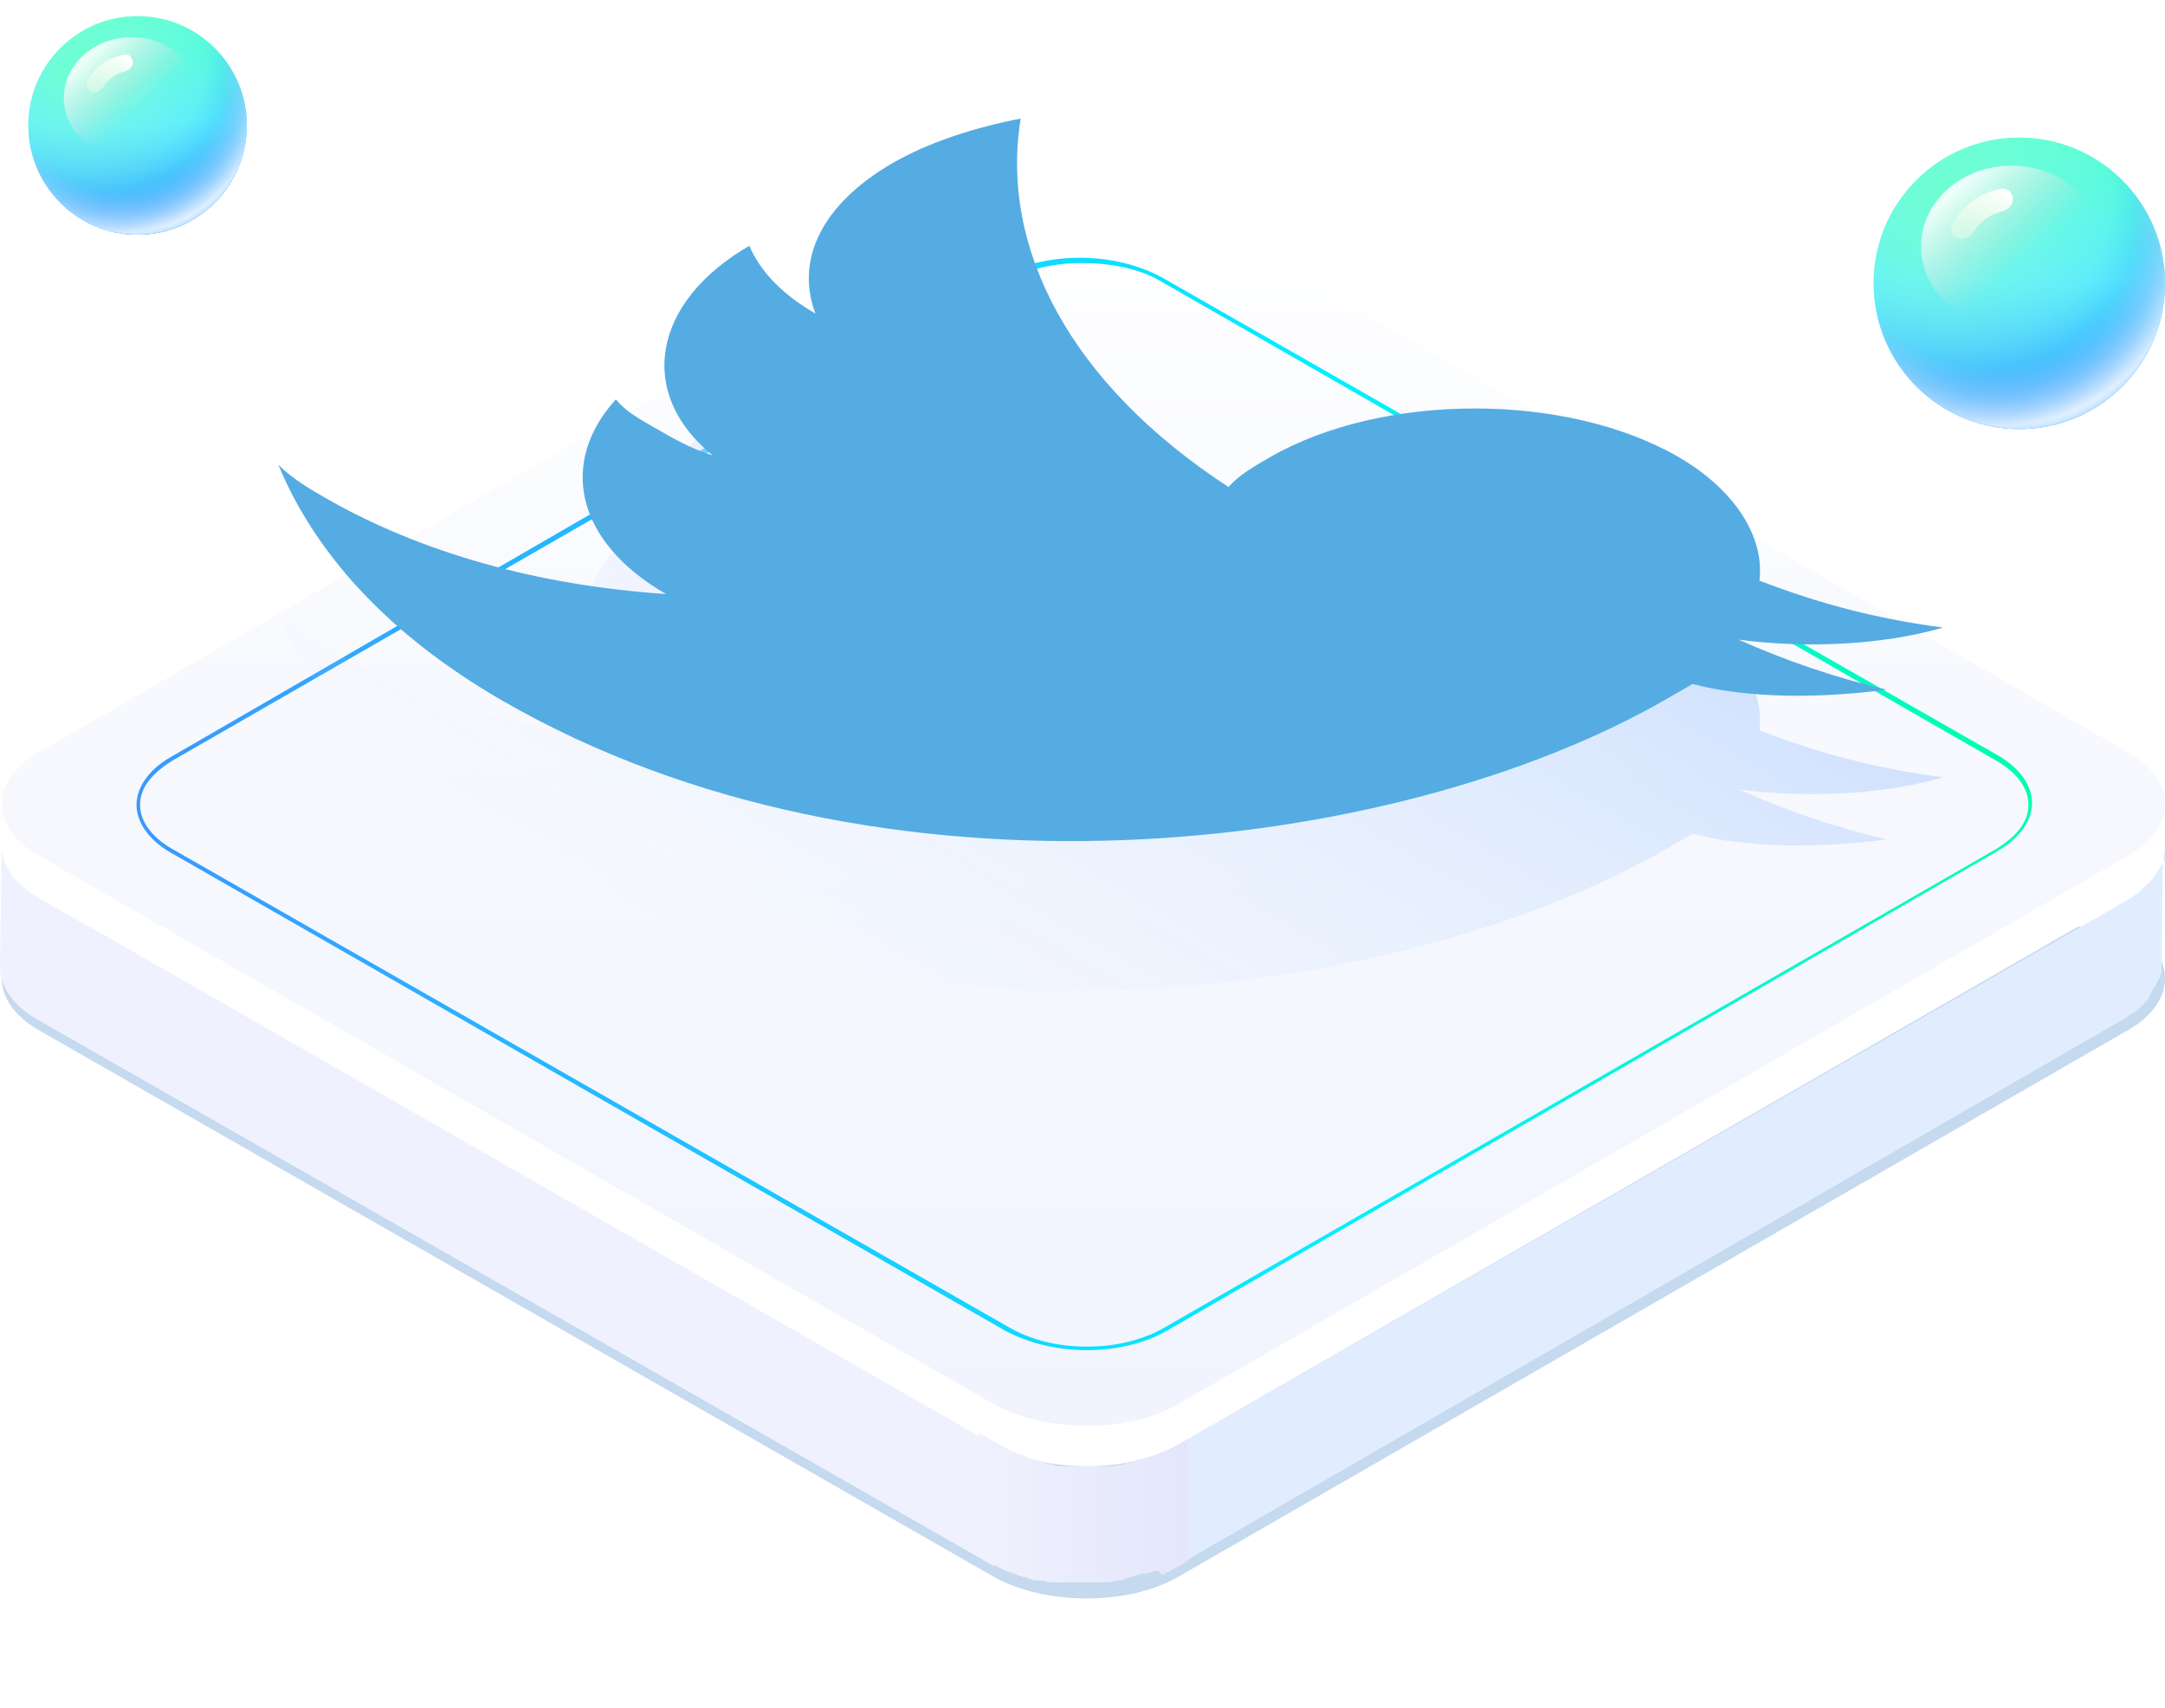 <svg width="535" height="422" viewBox="0 0 535 422" fill="none" xmlns="http://www.w3.org/2000/svg">
<g clip-path="url(#clip0_862_32384)">
<g filter="url(#filter0_f_862_32384)">
<path d="M9.639 254.554C-2.63 247.6 -2.63 235.866 9.639 228.912L244.496 230.215C256.764 223.262 276.92 223.262 289.627 230.215L525.798 228.912C538.066 235.866 538.066 247.6 525.798 254.554L290.941 389.723C278.673 396.677 258.517 396.677 245.81 389.723L9.639 254.554Z" fill="#C5D9EF"/>
</g>
<path d="M535 210.157C535 210.592 535 211.027 535 211.027C535 211.461 535 211.461 535 211.896C535 212.331 535 212.765 534.562 212.765C534.562 213.2 534.562 213.2 534.124 213.634C534.124 214.069 533.686 214.069 533.686 214.504C533.248 214.938 533.248 215.373 532.809 215.808C532.371 216.242 532.371 216.677 531.933 217.111C531.933 217.111 531.933 217.111 531.495 217.546C531.057 217.981 530.619 218.415 530.18 218.85C529.742 219.285 529.304 219.285 529.304 219.719C528.866 220.154 528.866 220.154 528.428 220.588C527.99 221.023 527.551 221.023 527.113 221.458C526.675 221.892 526.237 221.892 525.799 222.327L290.942 357.061L290.504 387.05L525.361 251.447C525.361 251.447 525.799 251.447 525.799 251.012C526.237 251.012 526.237 250.578 526.675 250.578C527.113 250.143 527.551 250.143 527.99 249.708C528.428 249.274 528.428 249.274 528.866 248.839C529.304 248.404 529.742 248.404 529.742 247.97C530.18 247.535 530.619 247.101 531.057 246.666C531.057 246.666 531.057 246.666 531.057 246.231C531.057 245.797 531.495 245.797 531.495 245.362L531.933 244.927C531.933 244.927 531.933 244.927 531.933 244.493C532.371 244.058 532.371 243.624 532.809 243.624C532.809 243.624 532.809 243.624 532.809 243.189C532.809 242.754 533.248 242.754 533.248 242.32C533.248 242.32 533.248 241.885 533.686 241.885C533.686 241.885 533.686 241.885 533.686 241.45C533.686 241.016 533.686 241.016 534.124 240.581V240.147C534.124 239.712 534.124 239.277 534.124 239.277C534.124 238.843 534.124 238.843 534.124 238.408C534.124 238.408 534.124 238.408 534.124 237.973L534.562 207.984C535 209.288 535 209.723 535 210.157Z" fill="#E1EDFF"/>
<path d="M9.64 221.89C3.505 218.413 0.438 213.632 0.438 208.852L0 238.841C0 243.622 3.067 248.402 9.201 251.879L245.811 387.048L246.249 357.059L9.64 221.89Z" fill="#EFF1FE"/>
<path d="M525.798 196.248C538.066 203.202 538.066 214.937 525.798 221.891L290.941 357.059C278.673 364.013 258.517 364.013 245.81 357.059L9.639 221.891C-2.63 214.937 -2.63 203.202 9.639 196.248L244.496 60.645C256.764 53.691 276.92 53.691 289.627 60.645L525.798 196.248Z" fill="white"/>
<path d="M9.639 211.461C-2.63 204.507 -2.63 192.772 9.639 185.818L244.496 50.215C256.764 43.261 276.92 43.261 289.627 50.215L525.798 185.818C538.066 192.772 538.066 204.507 525.798 211.461L290.941 347.064C278.673 354.018 258.517 354.018 245.81 347.064L9.639 211.461Z" fill="url(#paint0_linear_862_32384)"/>
<path d="M268.595 333.589C261.146 333.589 254.136 331.851 248.439 328.809L42.063 210.591C36.805 207.548 33.738 203.202 33.738 198.856C33.738 194.51 36.805 190.163 42.063 187.121L247.125 68.468C252.383 65.426 259.394 63.688 266.842 63.688C274.291 63.688 281.302 65.426 286.998 68.468L493.812 186.686C499.07 189.729 502.137 194.075 502.137 198.421C502.137 202.767 499.07 207.114 493.812 210.156L288.312 328.809C283.054 331.851 276.044 333.589 268.595 333.589ZM267.28 64.991C259.832 64.991 253.259 66.73 248.001 69.772L42.502 187.99C37.682 191.033 34.615 194.51 34.615 198.856C34.615 202.767 37.244 206.679 42.502 209.721L249.316 327.939C254.574 330.982 261.146 332.72 268.595 332.72C276.044 332.72 282.616 330.982 287.874 327.939L493.374 209.721C498.194 206.679 501.261 203.202 501.261 198.856C501.261 194.944 498.632 191.033 493.374 187.99L286.56 69.338C281.302 66.295 274.291 64.991 267.28 64.991Z" fill="url(#paint1_linear_862_32384)"/>
<path d="M287.875 388.786C288.751 388.351 292.694 386.178 293.571 385.743V355.754C292.694 356.189 289.189 357.927 288.313 358.362C287.875 358.362 287.875 358.796 287.436 358.796C286.56 359.231 285.684 359.666 284.807 359.666C284.369 359.666 284.369 360.1 283.931 360.1C283.493 360.1 283.055 360.535 282.178 360.535C281.74 360.535 281.302 360.97 280.864 360.97C280.426 360.97 279.549 361.404 279.111 361.404C278.673 361.404 278.235 361.404 277.797 361.839C276.482 361.839 275.606 362.274 274.291 362.274C273.853 362.274 273.415 362.274 272.977 362.274C272.101 362.274 271.662 362.274 270.786 362.274C270.348 362.274 269.91 362.274 269.472 362.274C269.033 362.274 268.157 362.274 267.719 362.274C267.281 362.274 266.843 362.274 266.404 362.274C265.966 362.274 265.528 362.274 264.652 362.274C264.214 362.274 263.775 362.274 263.337 362.274C262.899 362.274 262.461 362.274 261.585 362.274C261.146 362.274 260.708 362.274 260.27 361.839C259.832 361.839 258.956 361.839 258.517 361.404C258.079 361.404 257.641 361.404 257.203 360.97C256.327 360.97 255.888 360.535 255.012 360.535C254.574 360.535 254.136 360.535 254.136 360.1C252.821 359.666 251.945 359.231 250.63 358.796C250.192 358.796 249.754 358.362 248.878 357.927C248.44 357.927 248.44 357.493 248.001 357.493C247.125 357.058 242.744 354.45 241.867 354.016V384.439C242.744 384.874 246.687 387.047 247.125 387.482C247.563 387.482 247.563 387.916 248.001 387.916C248.44 387.916 248.878 388.351 249.316 388.351C250.63 388.786 251.507 389.22 252.821 389.655C252.821 389.655 252.821 389.655 253.259 389.655C253.698 389.655 253.698 389.655 254.136 390.089C254.574 390.089 255.45 390.524 255.888 390.524H256.327C256.765 390.524 256.765 390.524 257.203 390.524C257.641 390.524 258.079 390.524 258.956 390.959C259.394 390.959 259.394 390.959 259.832 390.959C260.27 390.959 260.27 390.959 260.708 390.959C261.146 390.959 261.585 390.959 262.023 390.959C262.461 390.959 262.461 390.959 262.899 390.959C263.337 390.959 263.337 390.959 263.775 390.959C264.214 390.959 264.652 390.959 265.09 390.959C265.528 390.959 265.528 390.959 265.966 390.959C265.966 390.959 266.404 390.959 266.843 390.959C267.281 390.959 268.157 390.959 268.595 390.959C269.033 390.959 269.033 390.959 269.472 390.959H269.91C270.786 390.959 271.224 390.959 272.101 390.959C272.539 390.959 272.539 390.959 272.977 390.959C272.977 390.959 272.977 390.959 273.415 390.959C274.73 390.959 275.606 390.524 276.92 390.524C277.359 390.524 277.797 390.524 277.797 390.089C278.235 390.089 279.111 389.655 279.549 389.655C279.988 389.655 280.426 389.22 280.864 389.22C281.302 389.22 281.74 388.786 282.617 388.786H283.055H283.493C284.369 388.351 285.246 388.351 286.122 387.916C286.998 389.22 287.436 389.22 287.875 388.786Z" fill="url(#paint2_linear_862_32384)"/>
<path d="M466.222 207.385C453.609 204.488 441.004 200.133 429.664 195.047C446.067 197.21 465.007 196.453 480.177 192.057C463.774 189.895 449.903 186.271 434.779 180.462C436.089 169.526 428.566 157.875 414.714 149.878C387.01 133.883 341.56 133.95 313.714 150.027C309.917 152.219 306.12 154.411 303.582 157.331C264.557 131.877 247.031 98.373 252.223 66.294C240.851 68.497 229.472 72.159 220.612 77.274C202.892 87.505 196.518 101.363 201.51 114.476C192.695 109.387 187.671 103.563 185.171 97.736C161.123 111.62 157.235 134.222 176.105 149.501C171.061 148.051 166.024 145.142 160.987 142.234C157.209 140.053 154.691 138.599 152.179 135.687C138.223 151.015 141.924 170.69 164.591 183.776C133.038 181.636 104.036 173.661 80.11 159.847C76.332 157.666 72.554 155.485 68.782 151.846C77.526 172.971 95.111 193.355 124.074 210.077C217.26 263.878 344.841 248.382 411.924 209.651L418.253 205.998C432.124 209.622 449.799 209.596 466.222 207.385Z" fill="url(#paint3_linear_862_32384)"/>
<path d="M466.222 170.385C453.609 167.488 441.004 163.133 429.664 158.047C446.067 160.21 465.007 159.453 480.177 155.057C463.774 152.895 449.903 149.271 434.779 143.462C436.089 132.526 428.566 120.875 414.714 112.878C387.01 96.883 341.56 96.95 313.714 113.027C309.917 115.219 306.12 117.411 303.582 120.331C264.557 94.877 247.031 61.373 252.223 29.294C240.851 31.497 229.472 35.159 220.612 40.274C202.892 50.505 196.518 64.363 201.51 77.476C192.695 72.387 187.671 66.563 185.171 60.736C161.123 74.62 157.235 97.222 176.105 112.501C171.061 111.051 166.024 108.142 160.987 105.234C157.209 103.053 154.691 101.599 152.179 98.687C138.223 114.015 141.924 133.69 164.591 146.776C133.038 144.636 104.036 136.661 80.11 122.847C76.332 120.666 72.554 118.485 68.782 114.846C77.526 135.971 95.111 156.355 124.074 173.077C217.26 226.878 344.841 211.382 411.924 172.651L418.253 168.998C432.124 172.622 449.799 172.596 466.222 170.385Z" fill="#55ACE3"/>
<circle cx="34" cy="31" r="27" fill="url(#paint4_linear_862_32384)"/>
<circle cx="34" cy="31" r="27" fill="url(#paint5_radial_862_32384)"/>
<circle cx="34" cy="31" r="27" fill="url(#paint6_radial_862_32384)"/>
<circle cx="34" cy="31" r="27" fill="url(#paint7_radial_862_32384)"/>
<circle cx="34" cy="31" r="27" fill="url(#paint8_radial_862_32384)"/>
<g style="mix-blend-mode:lighten">
<ellipse cx="32.536" cy="24.171" rx="16.753" ry="14.964" fill="url(#paint9_linear_862_32384)"/>
</g>
<g style="mix-blend-mode:lighten">
<path d="M22.743 22.7C21.659 22.363 21.038 21.201 21.549 20.187C22.438 18.423 23.74 16.888 25.357 15.719C26.973 14.549 28.839 13.793 30.793 13.501C31.915 13.333 32.825 14.286 32.806 15.421C32.787 16.556 31.837 17.435 30.732 17.695C29.67 17.944 28.661 18.402 27.766 19.049C26.871 19.697 26.12 20.512 25.551 21.442C24.959 22.411 23.827 23.037 22.743 22.7Z" fill="url(#paint10_linear_862_32384)"/>
</g>
<circle cx="499" cy="70" r="36" fill="url(#paint11_linear_862_32384)"/>
<circle cx="499" cy="70" r="36" fill="url(#paint12_radial_862_32384)"/>
<circle cx="499" cy="70" r="36" fill="url(#paint13_radial_862_32384)"/>
<circle cx="499" cy="70" r="36" fill="url(#paint14_radial_862_32384)"/>
<circle cx="499" cy="70" r="36" fill="url(#paint15_radial_862_32384)"/>
<g style="mix-blend-mode:lighten">
<ellipse cx="497.048" cy="60.893" rx="22.337" ry="19.952" fill="url(#paint16_linear_862_32384)"/>
</g>
<g style="mix-blend-mode:lighten">
<path d="M483.991 58.932C482.545 58.483 481.718 56.933 482.399 55.581C483.585 53.23 485.321 51.182 487.476 49.623C489.632 48.065 492.119 47.056 494.724 46.666C496.221 46.443 497.435 47.714 497.409 49.227C497.383 50.74 496.117 51.912 494.644 52.258C493.228 52.591 491.882 53.201 490.689 54.065C489.496 54.928 488.494 56.014 487.735 57.255C486.945 58.547 485.436 59.382 483.991 58.932Z" fill="url(#paint17_linear_862_32384)"/>
</g>
</g>
<defs>
<filter id="filter0_f_862_32384" x="-10.562" y="214" width="556.562" height="191.938" filterUnits="userSpaceOnUse" color-interpolation-filters="sRGB">
<feFlood flood-opacity="0" result="BackgroundImageFix"/>
<feBlend mode="normal" in="SourceGraphic" in2="BackgroundImageFix" result="shape"/>
<feGaussianBlur stdDeviation="5.5" result="effect1_foregroundBlur_862_32384"/>
</filter>
<linearGradient id="paint0_linear_862_32384" x1="267.84" y1="352.232" x2="267.84" y2="44.998" gradientUnits="userSpaceOnUse">
<stop stop-color="#F1F4FE"/>
<stop offset="0.58" stop-color="#F7F9FE"/>
<stop offset="1" stop-color="white"/>
</linearGradient>
<linearGradient id="paint1_linear_862_32384" x1="33.384" y1="198.619" x2="502.289" y2="198.619" gradientUnits="userSpaceOnUse">
<stop stop-color="#3A98FF"/>
<stop offset="0.628" stop-color="#00F0FF"/>
<stop offset="1" stop-color="#00FFAC"/>
</linearGradient>
<linearGradient id="paint2_linear_862_32384" x1="242.582" y1="373.936" x2="293.464" y2="373.936" gradientUnits="userSpaceOnUse">
<stop stop-color="#EFF1FE"/>
<stop offset="1" stop-color="#E4E7FB"/>
</linearGradient>
<linearGradient id="paint3_linear_862_32384" x1="366.862" y1="122.25" x2="268.135" y2="293.25" gradientUnits="userSpaceOnUse">
<stop stop-color="#C3DAFD" stop-opacity="0.76"/>
<stop offset="1" stop-color="#E1EDFF" stop-opacity="0"/>
</linearGradient>
<linearGradient id="paint4_linear_862_32384" x1="34" y1="4" x2="34" y2="58" gradientUnits="userSpaceOnUse">
<stop stop-color="#40FFC6"/>
<stop offset="0.493" stop-color="#4AE6FF"/>
<stop offset="1" stop-color="#2595FF"/>
</linearGradient>
<radialGradient id="paint5_radial_862_32384" cx="0" cy="0" r="1" gradientUnits="userSpaceOnUse" gradientTransform="translate(22.911 14.607) rotate(62.622) scale(60.811)">
<stop offset="0.462" stop-color="#2AA8FF" stop-opacity="0"/>
<stop offset="0.895" stop-color="#2595FF"/>
</radialGradient>
<radialGradient id="paint6_radial_862_32384" cx="0" cy="0" r="1" gradientUnits="userSpaceOnUse" gradientTransform="translate(20.982 15.571) rotate(56.626) scale(72.746)">
<stop stop-color="#6EFFCE"/>
<stop offset="0.57" stop-color="#A5FFFD" stop-opacity="0"/>
</radialGradient>
<radialGradient id="paint7_radial_862_32384" cx="0" cy="0" r="1" gradientUnits="userSpaceOnUse" gradientTransform="translate(28.696 20.393) rotate(63.435) scale(38.783)">
<stop offset="0.672" stop-color="#9EC6FD" stop-opacity="0"/>
<stop offset="1" stop-color="white"/>
</radialGradient>
<radialGradient id="paint8_radial_862_32384" cx="0" cy="0" r="1" gradientUnits="userSpaceOnUse" gradientTransform="translate(31.081 25.162) rotate(62.038) scale(33.46)">
<stop offset="0.961" stop-color="#2AA8FF" stop-opacity="0"/>
<stop offset="1" stop-color="#058AFF" stop-opacity="0.26"/>
</radialGradient>
<linearGradient id="paint9_linear_862_32384" x1="22.963" y1="13.069" x2="35.042" y2="26.483" gradientUnits="userSpaceOnUse">
<stop stop-color="white" stop-opacity="0.86"/>
<stop offset="1" stop-color="#D9D9D9" stop-opacity="0"/>
</linearGradient>
<linearGradient id="paint10_linear_862_32384" x1="32.541" y1="14.582" x2="25.244" y2="22.974" gradientUnits="userSpaceOnUse">
<stop stop-color="white"/>
<stop offset="1" stop-color="#FFFFE9" stop-opacity="0.38"/>
</linearGradient>
<linearGradient id="paint11_linear_862_32384" x1="499" y1="34" x2="499" y2="106" gradientUnits="userSpaceOnUse">
<stop stop-color="#40FFC6"/>
<stop offset="0.493" stop-color="#4AE6FF"/>
<stop offset="1" stop-color="#2595FF"/>
</linearGradient>
<radialGradient id="paint12_radial_862_32384" cx="0" cy="0" r="1" gradientUnits="userSpaceOnUse" gradientTransform="translate(484.214 48.143) rotate(62.622) scale(81.082)">
<stop offset="0.462" stop-color="#2AA8FF" stop-opacity="0"/>
<stop offset="0.895" stop-color="#2595FF"/>
</radialGradient>
<radialGradient id="paint13_radial_862_32384" cx="0" cy="0" r="1" gradientUnits="userSpaceOnUse" gradientTransform="translate(481.643 49.429) rotate(56.626) scale(96.995)">
<stop stop-color="#6EFFCE"/>
<stop offset="0.57" stop-color="#A5FFFD" stop-opacity="0"/>
</radialGradient>
<radialGradient id="paint14_radial_862_32384" cx="0" cy="0" r="1" gradientUnits="userSpaceOnUse" gradientTransform="translate(491.929 55.857) rotate(63.435) scale(51.71)">
<stop offset="0.672" stop-color="#9EC6FD" stop-opacity="0"/>
<stop offset="1" stop-color="white"/>
</radialGradient>
<radialGradient id="paint15_radial_862_32384" cx="0" cy="0" r="1" gradientUnits="userSpaceOnUse" gradientTransform="translate(495.108 62.216) rotate(62.038) scale(44.614)">
<stop offset="0.961" stop-color="#2AA8FF" stop-opacity="0"/>
<stop offset="1" stop-color="#058AFF" stop-opacity="0.26"/>
</radialGradient>
<linearGradient id="paint16_linear_862_32384" x1="484.284" y1="46.09" x2="500.389" y2="63.977" gradientUnits="userSpaceOnUse">
<stop stop-color="white" stop-opacity="0.86"/>
<stop offset="1" stop-color="#D9D9D9" stop-opacity="0"/>
</linearGradient>
<linearGradient id="paint17_linear_862_32384" x1="497.056" y1="48.108" x2="487.326" y2="59.298" gradientUnits="userSpaceOnUse">
<stop stop-color="white"/>
<stop offset="1" stop-color="#FFFFE9" stop-opacity="0.38"/>
</linearGradient>
<clipPath id="clip0_862_32384">
<rect width="535" height="422" fill="white"/>
</clipPath>
</defs>
</svg>
